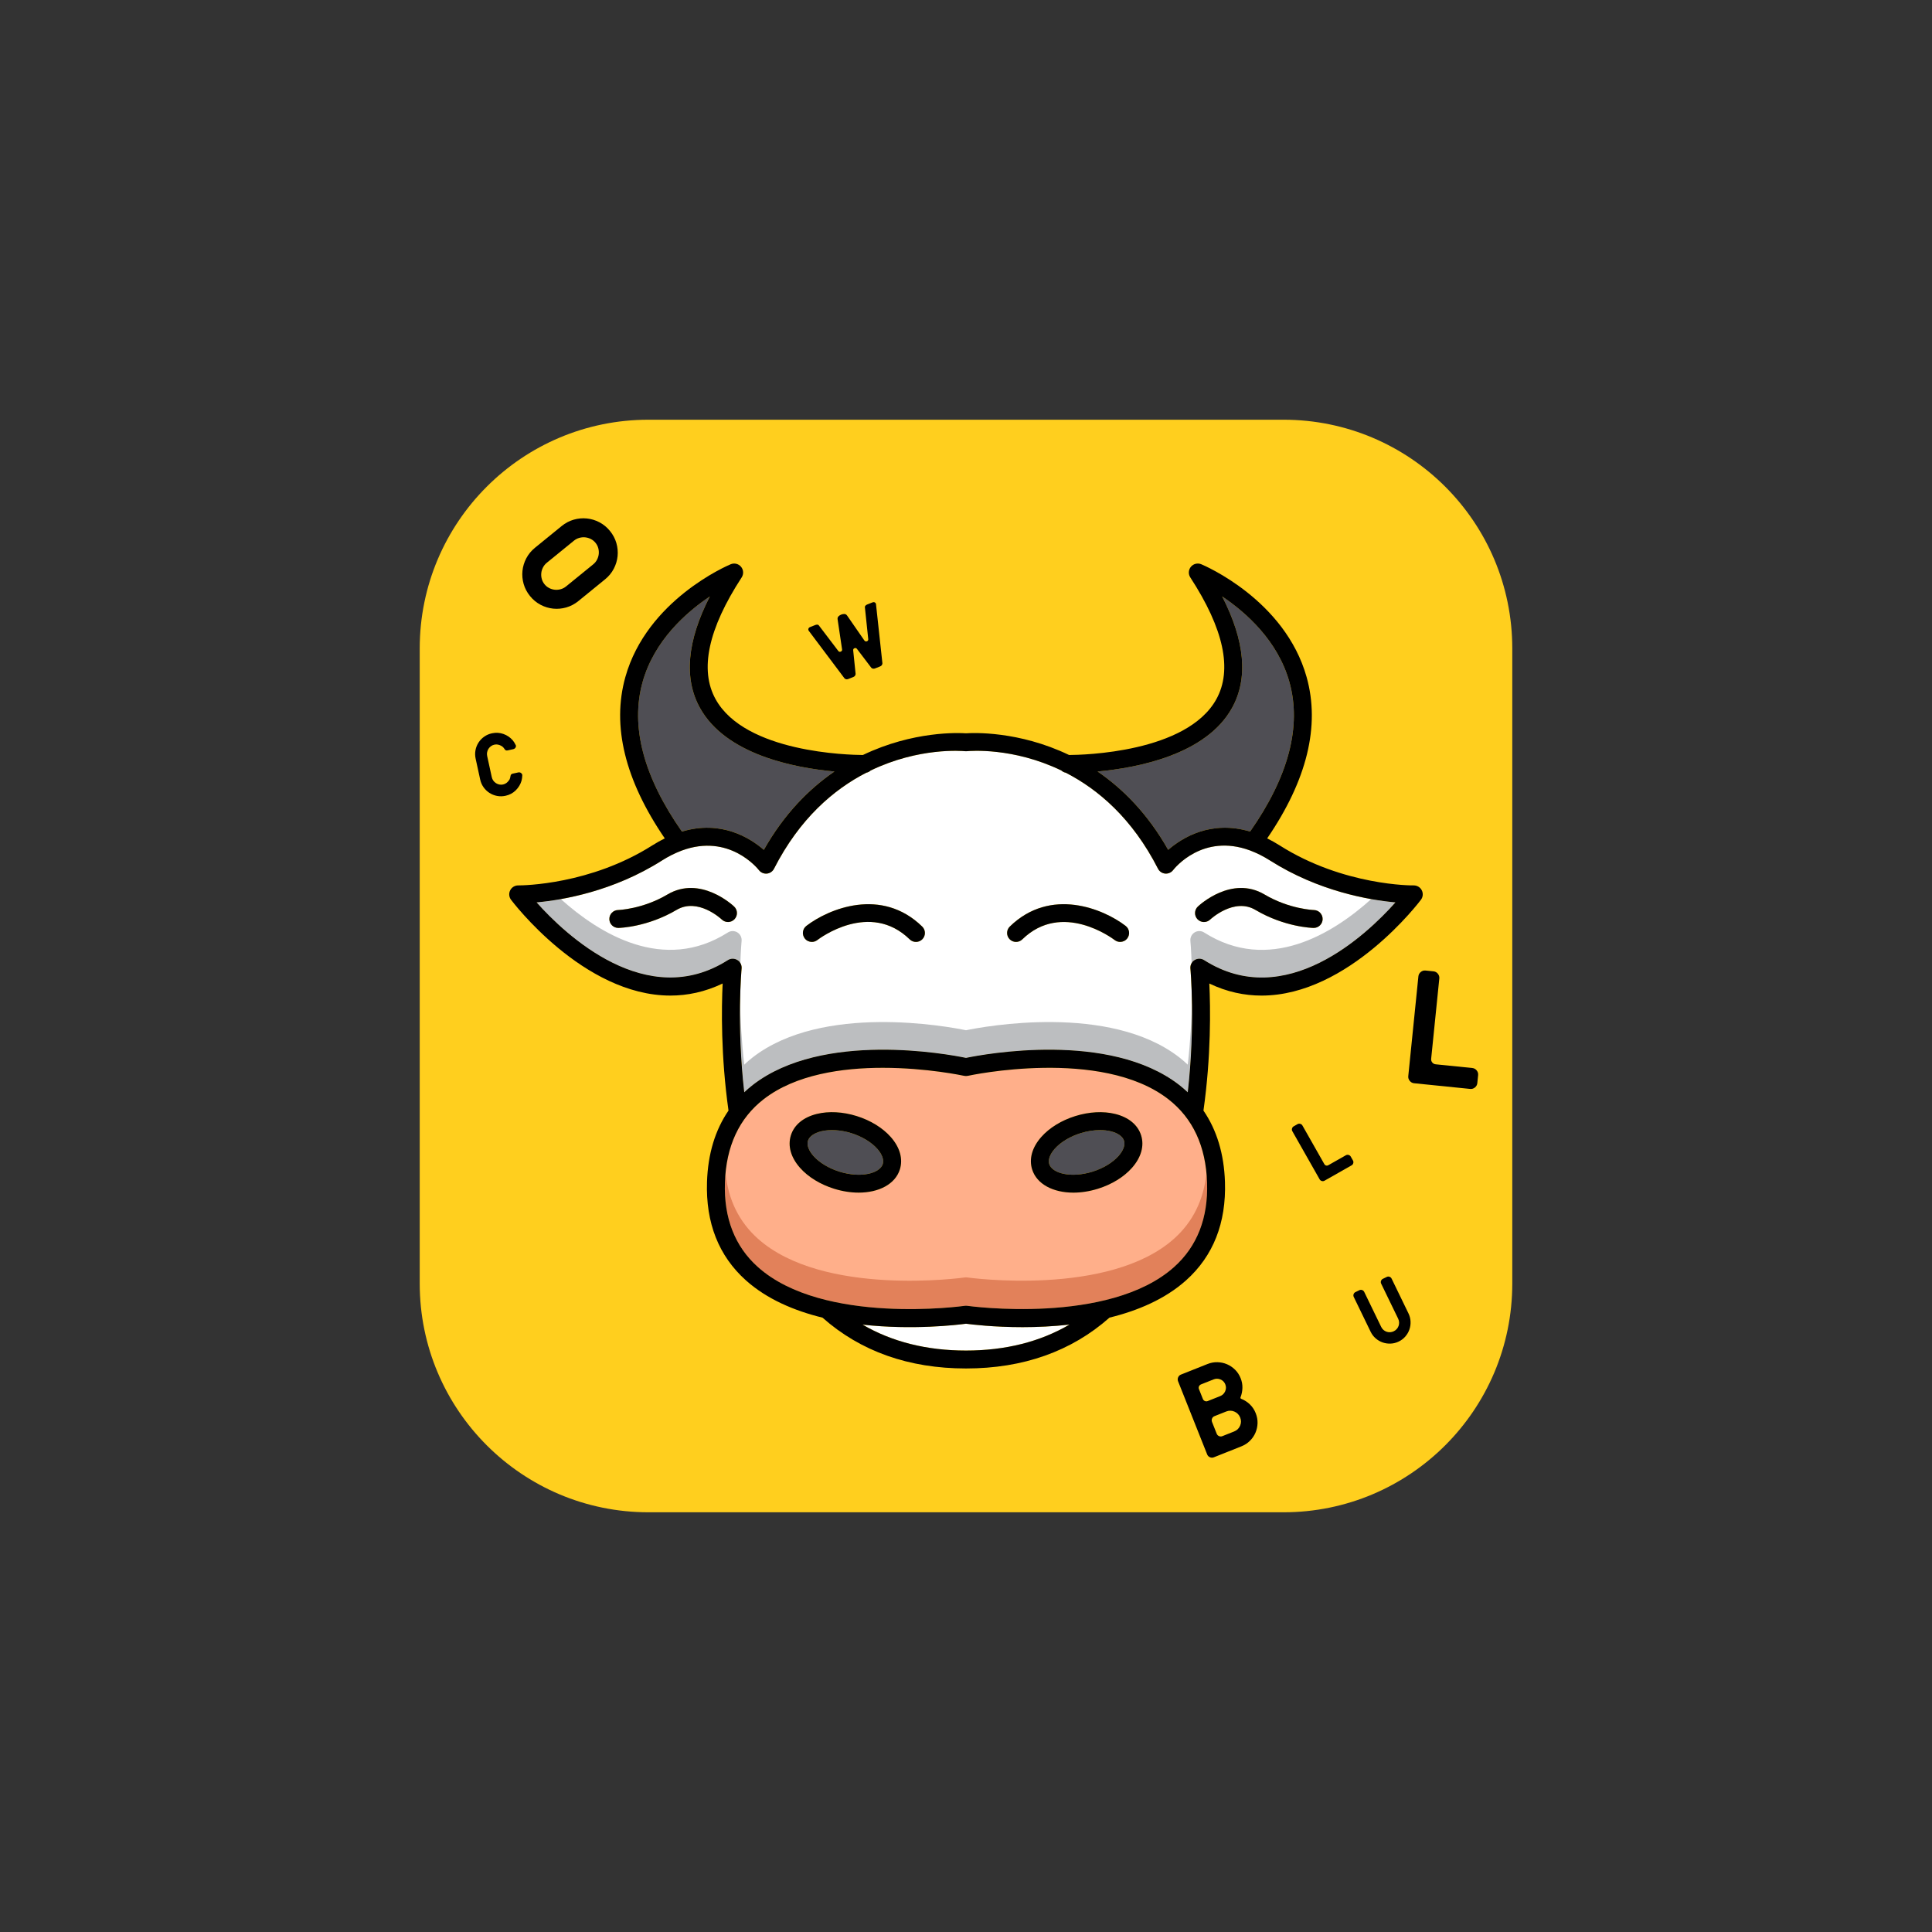 <?xml version="1.0" encoding="utf-8"?>
<!-- Generator: Adobe Illustrator 24.0.0, SVG Export Plug-In . SVG Version: 6.00 Build 0)  -->
<svg version="1.1" id="Layer_1" xmlns="http://www.w3.org/2000/svg" xmlns:xlink="http://www.w3.org/1999/xlink" x="0px" y="0px"
	 viewBox="0 0 2000 2000" style="enable-background:new 0 0 2000 2000;" xml:space="preserve">
<rect x="0" y="0" width="2000" height="2000" fill="#333333" stroke="none"/>
<style type="text/css">
	.st0{fill:#FFCF1E;}
	.st1{fill:#FFFFFF;}
	.st2{fill:#4F4E54;}
	.st3{fill:#FFAF8A;}
	.st4{fill:#E2815A;}
	.st5{fill:#BCBEC0;}
</style>
<g>
	<g>
		<path class="st0" d="M1328.69,434.49H671.31c-130.79,0-236.82,106.03-236.82,236.82v657.38c0,130.79,106.03,236.82,236.82,236.82
			h657.38c130.79,0,236.82-106.03,236.82-236.82V671.31C1565.51,540.52,1459.48,434.49,1328.69,434.49z"/>
		<path d="M539.43,800.27c0.88,0.74,1.29,1.51,1.23,2.31c-0.05,2-0.3,3.86-0.77,5.59c-1.1,3.8-3.1,7.12-6,9.98
			c-2.9,2.86-6.42,4.74-10.56,5.64c-2.99,0.65-5.92,0.7-8.78,0.15c-2.86-0.55-5.48-1.59-7.86-3.12c-2.38-1.53-4.42-3.48-6.11-5.85
			c-1.69-2.37-2.86-5.05-3.51-8.04l-4.7-21.56c-0.65-2.99-0.7-5.91-0.15-8.78s1.59-5.48,3.12-7.86c1.53-2.38,3.48-4.42,5.85-6.11
			c2.37-1.69,5.05-2.86,8.04-3.51c4.14-0.9,8.12-0.67,11.94,0.7c3.82,1.37,7.02,3.54,9.6,6.54c1.14,1.38,2.16,2.99,3.04,4.85
			c0.46,0.74,0.43,1.61-0.11,2.6c-0.54,0.99-1.47,1.6-2.81,1.83l-5.35,1.17c-1.38,0.3-2.4-0.07-3.05-1.12
			c-0.44-0.62-0.8-1.12-1.1-1.51c-0.29-0.38-0.65-0.75-1.06-1.11c-0.41-0.36-0.82-0.64-1.22-0.85c-1.11-0.65-2.28-1.11-3.51-1.38
			c-1.23-0.27-2.51-0.26-3.83,0.03c-1.32,0.29-2.5,0.82-3.54,1.58c-1.04,0.77-1.89,1.68-2.57,2.72c-0.67,1.05-1.14,2.22-1.4,3.51
			c-0.26,1.29-0.25,2.59,0.04,3.91l4.78,21.95c0.29,1.32,0.82,2.51,1.59,3.58c0.77,1.06,1.69,1.93,2.74,2.6
			c1.05,0.67,2.21,1.14,3.47,1.41c1.26,0.27,2.55,0.26,3.88-0.03c1.32-0.29,2.49-0.81,3.5-1.58c1.01-0.76,1.88-1.67,2.61-2.74
			c0.3-0.3,0.55-0.72,0.77-1.25c0.22-0.53,0.38-1.03,0.49-1.51c0.11-0.48,0.23-1.09,0.37-1.84c0.15-1.24,0.92-2.01,2.3-2.31
			l5.35-1.17C537.45,799.34,538.55,799.53,539.43,800.27z"/>
		<path d="M631.47,549.69c3.11,3.83,5.32,8,6.61,12.51c1.29,4.52,1.7,9.04,1.24,13.58c-0.47,4.54-1.79,8.89-3.97,13.05
			c-2.18,4.16-5.18,7.8-9.01,10.91l-27.59,22.46c-3.83,3.12-8,5.32-12.51,6.61c-4.52,1.29-9.05,1.7-13.58,1.24
			c-4.54-0.46-8.89-1.79-13.05-3.97c-4.16-2.18-7.8-5.18-10.91-9.01c-3.11-3.83-5.32-8-6.61-12.51c-1.29-4.52-1.7-9.04-1.24-13.58
			c0.46-4.54,1.79-8.89,3.97-13.05c2.18-4.16,5.18-7.8,9.01-10.91l27.59-22.46c3.82-3.11,8-5.31,12.51-6.61s9.04-1.7,13.58-1.24
			c4.54,0.46,8.89,1.79,13.05,3.97C624.72,542.86,628.36,545.86,631.47,549.69z M614.1,584.2c1.69-1.37,3.01-3,3.98-4.89
			c0.96-1.89,1.55-3.83,1.75-5.83c0.2-2,0.04-4.01-0.5-6.02c-0.54-2.01-1.5-3.86-2.87-5.55c-1.38-1.69-3-3.01-4.85-3.94
			c-1.86-0.93-3.79-1.5-5.79-1.71c-2-0.21-4.02-0.03-6.07,0.53c-2.05,0.56-3.91,1.53-5.6,2.91l-28.09,22.86
			c-1.69,1.38-3.02,3.01-3.98,4.89s-1.55,3.83-1.75,5.83c-0.2,2-0.04,4,0.5,6.01c0.54,2.01,1.49,3.86,2.87,5.55
			c1.38,1.69,2.99,3,4.85,3.94c1.86,0.93,3.79,1.51,5.79,1.71c2,0.21,4.02,0.03,6.07-0.53c2.04-0.56,3.91-1.53,5.6-2.91L614.1,584.2
			z"/>
		<path d="M868,638.04c0.79-0.79,1.74-1.4,2.83-1.83c1.09-0.43,2.2-0.63,3.32-0.6c1.12,0.03,2.04,0.57,2.77,1.61l17.91,25.86
			c0.28,0.4,0.66,0.67,1.13,0.83c0.48,0.16,0.96,0.14,1.45-0.05c1.04-0.41,1.5-1.16,1.39-2.26l-3.48-33.08
			c-0.05-0.61,0.19-1.17,0.72-1.66c0.53-0.5,1.1-0.86,1.7-1.1l5.67-2.24c0.66-0.26,1.3-0.26,1.94-0.01s1.09,0.71,1.35,1.37
			c0.11,0.27,0.15,0.48,0.14,0.61l6.64,61.26c-0.16,1.52-0.95,2.56-2.37,3.12l-5.25,2.08c-1.48,0.58-2.77,0.37-3.87-0.66
			l-14.82-19.49c-0.69-0.93-1.55-1.19-2.59-0.78c-1.04,0.41-1.49,1.19-1.35,2.34l2.5,24.36c-0.16,1.52-0.95,2.56-2.37,3.12
			l-5.25,2.08c-1.48,0.58-2.77,0.37-3.87-0.66L837.23,653c-0.1-0.09-0.2-0.27-0.31-0.54c-0.26-0.66-0.24-1.3,0.05-1.92
			c0.29-0.62,0.77-1.06,1.42-1.32l5.67-2.24c0.6-0.24,1.27-0.36,1.99-0.36c0.73,0,1.25,0.25,1.58,0.75l20.15,26.49
			c0.66,0.88,1.51,1.11,2.55,0.7c1.04-0.41,1.5-1.16,1.39-2.26l-4.64-31.2C866.9,639.85,867.21,638.83,868,638.04z"/>
		<path d="M1284.95,1448.07c3.31,1.3,6.27,3.21,8.9,5.73c2.62,2.52,4.65,5.57,6.07,9.15c1.36,3.43,1.99,6.88,1.89,10.34
			c-0.11,3.47-0.83,6.75-2.16,9.85c-1.33,3.1-3.24,5.89-5.72,8.36c-2.48,2.48-5.43,4.39-8.85,5.75l-28.56,11.36
			c-1.32,0.53-2.66,0.5-4.02-0.09c-1.36-0.59-2.3-1.54-2.83-2.87l-30.11-75.69c-0.56-1.4-0.55-2.78,0.04-4.14
			c0.58-1.36,1.54-2.3,2.86-2.83l27.63-10.99c3.34-1.33,6.76-1.95,10.27-1.85c3.5,0.1,6.8,0.81,9.9,2.15
			c3.1,1.34,5.87,3.23,8.34,5.68c2.46,2.45,4.35,5.35,5.69,8.7c1.33,3.35,1.95,6.71,1.85,10.09c-0.1,3.38-0.75,6.61-1.95,9.7
			c-0.14,0.33-0.15,0.65-0.03,0.96C1284.25,1447.67,1284.52,1447.88,1284.95,1448.07z M1245.22,1448.21
			c0.4,1.01,1.09,1.72,2.07,2.13c0.98,0.42,1.97,0.42,2.98,0.02l12.85-5.11c2.41-0.96,4.14-2.63,5.18-5.01
			c1.03-2.38,1.08-4.77,0.12-7.17c-0.95-2.4-2.62-4.08-4.99-5.07c-2.38-0.98-4.77-0.99-7.18-0.03l-12.85,5.11
			c-1.01,0.4-1.74,1.07-2.18,2.01c-0.44,0.94-0.46,1.91-0.06,2.91L1245.22,1448.21z M1277.59,1481.84c2.87-1.14,4.91-3.1,6.14-5.89
			c1.22-2.79,1.27-5.62,0.12-8.5c-1.15-2.88-3.13-4.93-5.95-6.16c-2.82-1.22-5.67-1.26-8.53-0.12l-12.21,4.86
			c-1.16,0.46-1.98,1.29-2.46,2.46c-0.47,1.18-0.48,2.35-0.01,3.52l4.83,12.15c0.46,1.17,1.27,2,2.41,2.49
			c1.14,0.49,2.29,0.51,3.45,0.05L1277.59,1481.84z"/>
		<path d="M1412.25,1337.42l17.57,36.22c0.59,1.22,1.37,2.25,2.33,3.09c0.97,0.84,2.04,1.46,3.22,1.87c1.18,0.41,2.42,0.58,3.7,0.51
			c1.28-0.07,2.54-0.4,3.76-0.99c1.22-0.59,2.26-1.37,3.1-2.34c0.84-0.96,1.47-2.04,1.89-3.22c0.41-1.18,0.59-2.41,0.53-3.69
			c-0.06-1.28-0.39-2.53-0.98-3.75l-17.57-36.22c-0.46-0.95-0.53-1.92-0.19-2.9c0.33-0.98,0.98-1.7,1.92-2.16l4.1-1.99
			c0.89-0.43,1.83-0.48,2.81-0.14s1.7,0.99,2.16,1.94l17.45,35.98c1.31,2.7,2.03,5.49,2.15,8.38c0.13,2.88-0.27,5.64-1.18,8.27
			c-0.91,2.63-2.3,5.04-4.18,7.23c-1.88,2.19-4.16,3.93-6.86,5.24c-2.7,1.31-5.48,2.02-8.36,2.14c-2.88,0.12-5.63-0.28-8.27-1.19
			c-2.63-0.91-5.04-2.31-7.23-4.2c-2.19-1.88-3.93-4.18-5.24-6.88l-17.45-35.98c-0.46-0.95-0.53-1.92-0.19-2.9
			c0.34-0.98,0.98-1.7,1.92-2.16l4.1-1.99c0.89-0.43,1.83-0.48,2.81-0.14C1411.06,1335.82,1411.79,1336.47,1412.25,1337.42z"/>
		<path d="M1396.06,1195.59c1,0.28,1.75,0.85,2.24,1.72l2.27,3.99c0.49,0.87,0.6,1.81,0.33,2.81c-0.28,1-0.85,1.75-1.72,2.24
			l-28.03,15.9c-0.87,0.49-1.81,0.6-2.81,0.33c-1-0.28-1.75-0.85-2.24-1.72l-28.27-49.83c-0.49-0.87-0.6-1.81-0.33-2.81
			c0.28-1,0.85-1.75,1.72-2.24l3.99-2.27c0.87-0.49,1.81-0.6,2.81-0.33c1,0.28,1.75,0.85,2.24,1.72l22.74,40.08
			c0.41,0.72,0.99,1.18,1.75,1.39c0.76,0.21,1.5,0.11,2.22-0.29l18.28-10.37C1394.12,1195.42,1395.06,1195.31,1396.06,1195.59z"/>
		<path d="M1528.64,1108.08c1.19,1.46,1.7,3.1,1.51,4.9l-0.84,8.28c-0.18,1.8-1,3.3-2.47,4.49c-1.46,1.19-3.09,1.7-4.9,1.51
			l-58.1-5.9c-1.81-0.18-3.3-1-4.49-2.47c-1.19-1.46-1.7-3.09-1.51-4.9l10.48-103.31c0.18-1.8,1-3.3,2.47-4.49
			c1.46-1.19,3.09-1.7,4.9-1.51l8.28,0.84c1.8,0.18,3.3,1,4.49,2.47c1.19,1.46,1.7,3.09,1.51,4.9l-8.43,83.09
			c-0.15,1.49,0.22,2.78,1.13,3.89c0.9,1.11,2.1,1.74,3.59,1.89l37.89,3.84C1525.95,1105.8,1527.44,1106.62,1528.64,1108.08z"/>
		<g>
			<g>
				<path class="st1" d="M1000,1370.31c-8.89,1.2-55.28,6.74-107.09,0.94c30.52,17.8,66.38,26.83,107.09,26.83
					c40.74,0,76.6-9.04,107.14-26.86c-17.16,1.92-33.75,2.64-48.55,2.64C1028.67,1373.86,1005.95,1371.11,1000,1370.31z"/>
				<path class="st2" d="M881.33,1173.04c-10.96-3.42-22.36-4.12-31.29-1.91c-7.3,1.8-12.27,5.35-13.64,9.75v0
					c-1.37,4.4,0.7,10.15,5.68,15.78c6.1,6.89,15.88,12.79,26.83,16.21c22.82,7.11,41.99,1.58,44.93-7.84
					c1.37-4.4-0.7-10.15-5.68-15.78C902.06,1182.37,892.28,1176.46,881.33,1173.04z"/>
				<path class="st2" d="M1149.96,1171.13c-3.43-0.85-7.22-1.26-11.22-1.26c-6.41,0-13.32,1.07-20.07,3.18
					c-10.96,3.42-20.74,9.33-26.83,16.21c-4.98,5.63-7.05,11.38-5.68,15.78c2.94,9.41,22.1,14.94,44.93,7.83
					c10.96-3.42,20.74-9.33,26.83-16.21c4.98-5.63,7.05-11.38,5.68-15.78C1162.23,1176.48,1157.26,1172.92,1149.96,1171.13z"/>
				<path class="st3" d="M1209.42,1137.85c-69.5-53.93-206.05-24.49-207.42-24.19c-1.32,0.29-2.69,0.29-4.02,0
					c-0.72-0.16-38.43-8.29-84.17-8.29c-41.71,0-90.1,6.76-123.25,32.48c-25.39,19.7-38.89,48.72-40.13,86.24
					c-1.21,36.71,10.25,66.14,34.08,87.46c67.65,60.57,212.7,40.43,214.15,40.21c0.88-0.12,1.77-0.13,2.65,0
					c1.46,0.22,146.63,20.28,214.18-40.24c23.81-21.33,35.27-50.75,34.05-87.44C1248.31,1186.57,1234.81,1157.55,1209.42,1137.85z
					 M931.54,1210.56c-4.75,15.24-21.7,24.06-42.67,24.06c-8.06,0-16.7-1.3-25.49-4.04c-14.3-4.46-26.8-12.14-35.19-21.62
					c-9.52-10.76-12.9-22.69-9.5-33.59c0,0,0,0,0,0c3.4-10.9,12.96-18.8,26.91-22.23c12.3-3.03,26.94-2.24,41.24,2.22
					c14.3,4.46,26.79,12.14,35.19,21.62C931.56,1187.72,934.94,1199.65,931.54,1210.56z M1171.81,1208.95
					c-8.4,9.48-20.89,17.16-35.19,21.62c-8.78,2.74-17.43,4.04-25.49,4.04c-20.97,0-37.91-8.82-42.67-24.06
					c-3.4-10.9-0.03-22.83,9.5-33.59c8.4-9.48,20.89-17.16,35.19-21.62c14.3-4.46,28.95-5.25,41.24-2.22
					c13.95,3.44,23.51,11.33,26.91,22.23c0,0,0,0,0,0C1184.7,1186.26,1181.33,1198.19,1171.81,1208.95z"/>
				<g>
					<path class="st4" d="M1249.55,1224.1c-0.11-3.28-0.34-6.48-0.64-9.63c-2.84,27.64-14.04,50.36-33.41,67.72
						c-67.55,60.51-212.71,40.45-214.18,40.24c-0.88-0.13-1.77-0.12-2.65,0c-1.45,0.22-146.5,20.35-214.15-40.21
						c-19.39-17.36-30.59-40.09-33.44-67.74c-0.3,3.15-0.53,6.35-0.64,9.63c-1.21,36.71,10.25,66.14,34.08,87.46
						c67.65,60.57,212.7,40.43,214.15,40.21c0.88-0.12,1.77-0.13,2.65,0c1.46,0.22,146.63,20.28,214.18-40.24
						C1239.31,1290.21,1250.77,1260.79,1249.55,1224.1z"/>
				</g>
				<path class="st2" d="M790.71,879.76c21.15-37.36,46.93-63.18,73.08-81.1c-41.54-3.81-112.42-17.45-139.23-65.9
					c-16.86-30.48-13.4-69.17,10.24-115.31c-24.52,16.46-57.62,45.63-69.61,88.55c-12.83,45.93,0.91,98,40.68,154.82
					C746.49,848.64,776.33,867.29,790.71,879.76z"/>
				<path class="st2" d="M1209.29,879.76c14.38-12.47,44.22-31.12,84.82-18.93c39.77-56.83,53.51-108.9,40.68-154.83
					c-11.99-42.91-45.08-72.09-69.6-88.55c23.64,46.14,27.1,84.83,10.24,115.31c-26.8,48.44-97.67,62.09-139.22,65.9
					C1162.36,816.58,1188.14,842.4,1209.29,879.76z"/>
				<path class="st1" d="M1295.26,880.87c-0.47-0.12-0.9-0.33-1.35-0.53c-49.02-18.07-78.17,18.65-79.54,20.43
					c-1.94,2.52-5.03,3.84-8.2,3.57c-3.17-0.29-5.96-2.19-7.4-5.02c-26.65-52.2-62.03-82.2-95.51-99.41
					c-1.76-0.33-3.32-1.15-4.58-2.31c-50.01-24.14-94.63-20.29-97.74-19.97c-0.62,0.06-1.26,0.06-1.88,0
					c-3.1-0.3-47.73-4.15-97.76,20c-1.24,1.14-2.79,1.96-4.52,2.28c-33.49,17.21-68.89,47.2-95.54,99.42
					c-1.44,2.83-4.24,4.72-7.4,5.02c-3.16,0.28-6.26-1.06-8.2-3.57c-1.37-1.75-30.87-38.35-79.74-20.33
					c-0.35,0.15-0.69,0.31-1.05,0.41c-6.22,2.38-12.73,5.59-19.55,9.92c-50.24,31.9-102.54,40.87-129.85,43.37
					c30.04,33.66,114.11,113.22,198.05,59.77c2.99-1.91,6.8-1.93,9.82-0.09c3.02,1.85,4.72,5.26,4.39,8.78
					c-0.06,0.62-5.3,57.89,2.73,128.13c2.8-2.62,5.71-5.17,8.8-7.57c72.41-56.14,202.3-31.86,220.76-28.04
					c18.46-3.82,148.35-28.11,220.76,28.04c3.1,2.4,6.01,4.94,8.8,7.57c8.03-70.24,2.79-127.51,2.73-128.13
					c-0.33-3.53,1.37-6.94,4.39-8.78s6.83-1.82,9.82,0.09c84.08,53.54,168.08-26.09,198.08-59.76
					c-27.31-2.5-79.62-11.46-129.88-43.37C1307.92,886.47,1301.44,883.26,1295.26,880.87z M760.35,951.59
					c-3.52,3.71-9.38,3.87-13.09,0.35c-1.1-1.03-24.96-22.98-46.85-10.02c-30.14,17.84-58.94,18.65-60.15,18.67
					c-0.07,0-0.13,0-0.2,0c-5.03,0-9.16-4.02-9.26-9.07c-0.11-5.12,3.95-9.36,9.07-9.47c0.23-0.01,25.33-0.84,51.1-16.09
					c34.03-20.14,67.64,11.18,69.05,12.52C763.73,942.01,763.88,947.88,760.35,951.59z M954.83,972.29
					c-3.58,3.67-9.45,3.74-13.11,0.16c-41.29-40.28-93.45-0.98-95.65,0.71c-1.68,1.29-3.67,1.92-5.65,1.92
					c-2.78,0-5.53-1.24-7.36-3.62c-3.12-4.06-2.36-9.88,1.7-13c23.05-17.73,77.77-40.4,119.9,0.71
					C958.34,962.75,958.41,968.62,954.83,972.29z M1166.93,971.47c-1.83,2.37-4.58,3.62-7.36,3.62c-1.97,0-3.95-0.62-5.64-1.91
					c-2.28-1.74-54.59-40.78-95.66-0.72c-3.66,3.58-9.53,3.51-13.11-0.16c-3.58-3.66-3.5-9.53,0.16-13.11
					c42.13-41.11,96.85-18.44,119.9-0.71C1169.29,961.59,1170.05,967.41,1166.93,971.47z M1369.19,951.55
					c-0.12,5.04-4.23,9.05-9.25,9.05c-0.07,0-0.13,0-0.2,0c-1.21-0.02-30.01-0.84-60.15-18.67c-22.12-13.09-46.59,9.77-46.84,10.01
					c-3.72,3.52-9.58,3.38-13.11-0.34c-3.53-3.71-3.37-9.58,0.34-13.11c1.41-1.35,35.02-32.67,69.05-12.52
					c25.77,15.25,50.88,16.09,51.13,16.09C1365.27,942.19,1369.31,946.44,1369.19,951.55z"/>
				<g>
					<path class="st5" d="M1246.5,965.29c-2.99-1.91-6.8-1.93-9.82-0.09c-3.02,1.85-4.72,5.26-4.39,8.78
						c0.02,0.24,0.8,8.75,1.3,23.07c0.76-1.28,1.77-2.42,3.09-3.23c3.02-1.85,6.83-1.82,9.82,0.09
						c84.08,53.54,168.08-26.09,198.08-59.76c-6.91-0.63-15.43-1.68-25.1-3.41C1379.8,966.46,1313.19,1007.76,1246.5,965.29z"/>
					<path class="st5" d="M767.7,973.99c0.33-3.53-1.37-6.94-4.39-8.78c-3.02-1.85-6.83-1.82-9.82,0.09
						c-66.58,42.39-133.2,1.12-172.92-34.56c-9.68,1.73-18.21,2.79-25.13,3.42c30.04,33.66,114.11,113.22,198.05,59.77
						c2.99-1.91,6.8-1.93,9.82-0.09c1.32,0.81,2.33,1.95,3.09,3.23C766.9,982.74,767.68,974.23,767.7,973.99z"/>
					<path class="st5" d="M1229.56,1102.12c-2.8-2.62-5.71-5.17-8.8-7.57c-72.41-56.15-202.3-31.86-220.76-28.04
						c-18.46-3.82-148.35-28.1-220.76,28.04c-3.1,2.4-6.01,4.94-8.8,7.57c-2.76-24.12-3.95-46.71-4.33-66
						c-0.46,23.45,0.05,57.19,4.33,94.63c2.8-2.62,5.71-5.17,8.8-7.57c72.41-56.14,202.3-31.86,220.76-28.04
						c18.46-3.82,148.35-28.11,220.76,28.04c3.1,2.4,6.01,4.94,8.8,7.57c4.28-37.43,4.79-71.17,4.33-94.63
						C1233.51,1055.41,1232.32,1078,1229.56,1102.12z"/>
				</g>
			</g>
			<g>
				<path d="M1471.8,921.59c-1.61-3.13-4.8-5.05-8.39-5.03c-0.68,0.1-72.53,0.62-138.77-41.43c-4.38-2.78-8.66-5.15-12.86-7.23
					c41.23-60.3,55-116.45,40.81-167.03c-22.37-79.76-105.53-115.3-109.06-116.77c-3.76-1.57-8.09-0.51-10.7,2.62
					c-2.61,3.13-2.87,7.59-0.65,11c34.71,53.28,43.8,95.69,27.01,126.05c-30.65,55.45-138.24,57.75-152.48,57.81
					c-52.22-25.08-99.48-22.97-106.73-22.45c-7.25-0.51-54.5-2.62-106.71,22.45c-14.44-0.09-121.88-2.41-152.5-57.8
					c-16.78-30.36-7.69-72.77,27.01-126.05c2.22-3.41,1.96-7.87-0.65-11c-2.6-3.12-6.94-4.19-10.7-2.62
					c-3.53,1.48-86.69,37.01-109.06,116.77c-14.18,50.57-0.42,106.72,40.81,167.02c-4.2,2.08-8.48,4.45-12.86,7.23
					c-64.06,40.68-133.76,41.44-138.52,41.44c-0.46,0-0.32,0-0.38,0c-3.47,0-6.67,1.94-8.25,5.04c-1.61,3.13-1.31,6.91,0.79,9.74
					c0.92,1.24,74.66,99.28,165.03,99.27c17.54,0,35.71-3.69,54.09-12.5c-1.2,25.15-1.93,74.97,6.07,131.55
					c-13.82,20.14-21.3,44.83-22.26,73.82c-1.4,42.45,12.14,76.74,40.24,101.9c21.8,19.52,50.1,31.48,79.33,38.65
					c39.41,34.88,89.34,52.6,148.52,52.6c59.2,0,109.14-17.73,148.56-52.63c29.21-7.17,57.5-19.1,79.29-38.61
					c28.11-25.16,41.65-59.44,40.24-101.9c-0.96-29-8.45-53.68-22.26-73.82c8-56.58,7.27-106.4,6.07-131.55
					c18.39,8.81,36.54,12.5,54.09,12.5c90.36-0.01,164.12-98.03,165.03-99.27C1473.11,928.51,1473.42,924.73,1471.8,921.59z
					 M1275.43,732.76c16.86-30.48,13.4-69.17-10.24-115.31c24.52,16.46,57.61,45.64,69.6,88.55c12.83,45.93-0.91,98-40.68,154.83
					c-40.6-12.19-70.44,6.46-84.82,18.93c-21.15-37.36-46.92-63.18-73.08-81.1C1177.75,794.85,1248.63,781.2,1275.43,732.76z
					 M665.21,706.01c11.99-42.92,45.09-72.1,69.61-88.55c-23.64,46.14-27.11,84.83-10.24,115.31c26.8,48.45,97.68,62.09,139.23,65.9
					c-26.16,17.92-51.94,43.74-73.08,81.1c-14.39-12.47-44.23-31.12-84.83-18.93C666.12,804,652.38,751.93,665.21,706.01z
					 M1000,1398.08c-40.72,0-76.57-9.03-107.09-26.83c51.81,5.8,98.21,0.26,107.09-0.94c5.95,0.8,28.68,3.55,58.58,3.55
					c14.81,0,31.39-0.72,48.55-2.64C1076.6,1389.04,1040.73,1398.08,1000,1398.08z M1215.5,1311.54
					c-67.55,60.51-212.71,40.45-214.18,40.24c-0.88-0.13-1.77-0.12-2.65,0c-1.45,0.22-146.5,20.35-214.15-40.21
					c-23.83-21.33-35.29-50.76-34.08-87.46c1.24-37.53,14.74-66.54,40.13-86.24c33.15-25.72,81.54-32.48,123.25-32.48
					c45.74,0,83.45,8.13,84.17,8.29c1.32,0.29,2.69,0.29,4.02,0c1.37-0.31,137.92-29.75,207.42,24.19
					c25.39,19.7,38.89,48.72,40.13,86.24C1250.77,1260.79,1239.31,1290.21,1215.5,1311.54z M1246.5,993.92
					c-2.99-1.91-6.8-1.93-9.82-0.09s-4.72,5.26-4.39,8.78c0.06,0.62,5.3,57.89-2.73,128.13c-2.8-2.62-5.71-5.17-8.8-7.57
					c-72.41-56.15-202.3-31.86-220.76-28.04c-18.46-3.82-148.35-28.1-220.76,28.04c-3.1,2.4-6.01,4.94-8.8,7.57
					c-8.03-70.24-2.79-127.51-2.73-128.13c0.33-3.53-1.37-6.94-4.39-8.78c-3.02-1.85-6.83-1.82-9.82,0.09
					c-83.94,53.45-168.01-26.1-198.05-59.77c27.31-2.5,79.6-11.47,129.85-43.37c6.82-4.33,13.33-7.54,19.55-9.92
					c0.36-0.1,0.7-0.26,1.05-0.41c48.87-18.02,78.38,18.58,79.74,20.33c1.94,2.52,5.04,3.85,8.2,3.57c3.17-0.29,5.96-2.19,7.4-5.02
					c26.65-52.21,62.05-82.21,95.54-99.42c1.73-0.33,3.28-1.14,4.52-2.28c50.02-24.15,94.66-20.29,97.76-20
					c0.62,0.07,1.26,0.06,1.88,0c3.11-0.31,47.73-4.16,97.74,19.97c1.26,1.16,2.82,1.98,4.58,2.31
					c33.49,17.22,68.87,47.21,95.51,99.41c1.44,2.83,4.24,4.72,7.4,5.02c3.17,0.27,6.26-1.06,8.2-3.57
					c1.37-1.78,30.52-38.5,79.54-20.43c0.45,0.2,0.88,0.4,1.35,0.53c6.18,2.39,12.66,5.6,19.44,9.91
					c50.26,31.91,102.56,40.88,129.88,43.37C1414.58,967.83,1330.58,1047.46,1246.5,993.92z"/>
				<g>
					<path d="M1181.3,1175.36c-3.4-10.9-12.96-18.8-26.91-22.23c-12.3-3.03-26.94-2.24-41.24,2.22
						c-14.3,4.46-26.8,12.14-35.19,21.62c-9.52,10.76-12.9,22.69-9.5,33.59c4.75,15.24,21.7,24.06,42.67,24.06
						c8.06,0,16.71-1.3,25.49-4.04c14.3-4.46,26.8-12.14,35.19-21.62C1181.33,1198.19,1184.7,1186.26,1181.3,1175.36
						C1181.3,1175.36,1181.3,1175.36,1181.3,1175.36z M1157.92,1196.66c-6.1,6.89-15.88,12.79-26.83,16.21
						c-22.83,7.11-42,1.58-44.93-7.83c-1.37-4.4,0.7-10.15,5.68-15.78c6.1-6.89,15.88-12.79,26.83-16.21
						c6.75-2.1,13.66-3.18,20.07-3.18c3.99,0,7.79,0.42,11.22,1.26c7.3,1.8,12.27,5.35,13.64,9.75
						C1164.98,1185.28,1162.9,1191.03,1157.92,1196.66z"/>
					<path d="M886.85,1155.34c-14.3-4.46-28.95-5.25-41.24-2.22c-13.95,3.44-23.51,11.33-26.91,22.23c0,0,0,0,0,0
						c-3.4,10.9-0.03,22.83,9.5,33.59c8.4,9.48,20.89,17.16,35.19,21.62c8.78,2.74,17.43,4.04,25.49,4.04
						c20.97,0,37.92-8.82,42.67-24.06c3.4-10.9,0.03-22.83-9.5-33.59C913.64,1167.48,901.15,1159.8,886.85,1155.34z M913.84,1205.03
						c-2.94,9.42-22.11,14.95-44.93,7.84c-10.95-3.42-20.73-9.33-26.83-16.21c-4.98-5.63-7.05-11.38-5.68-15.78v0
						c1.37-4.4,6.35-7.95,13.64-9.75c8.93-2.21,20.33-1.5,31.29,1.91c10.95,3.42,20.73,9.33,26.83,16.21
						C913.14,1194.88,915.21,1200.63,913.84,1205.03z"/>
				</g>
				<g>
					<path d="M834.77,958.46c-4.06,3.12-4.82,8.94-1.7,13c1.83,2.37,4.58,3.62,7.36,3.62c1.97,0,3.96-0.63,5.65-1.92
						c2.2-1.7,54.36-40.99,95.65-0.71c3.66,3.57,9.53,3.51,13.11-0.16c3.58-3.66,3.5-9.53-0.16-13.11
						C912.54,918.07,857.82,940.74,834.77,958.46z"/>
					<path d="M1165.23,958.46c-23.05-17.73-77.77-40.39-119.9,0.71c-3.67,3.58-3.74,9.45-0.16,13.11c3.58,3.67,9.45,3.74,13.11,0.16
						c41.07-40.06,93.38-1.02,95.66,0.72c1.68,1.29,3.67,1.91,5.64,1.91c2.78,0,5.53-1.24,7.36-3.62
						C1170.05,967.41,1169.29,961.59,1165.23,958.46z"/>
				</g>
				<g>
					<path d="M690.96,925.96c-25.77,15.25-50.88,16.09-51.1,16.09c-5.12,0.11-9.18,4.35-9.07,9.47c0.11,5.05,4.23,9.07,9.26,9.07
						c0.07,0,0.14,0,0.2,0c1.21-0.02,30.01-0.84,60.15-18.67c21.89-12.95,45.76,8.99,46.85,10.02c3.72,3.52,9.58,3.36,13.09-0.35
						c3.53-3.71,3.37-9.58-0.34-13.11C758.6,937.14,725,905.83,690.96,925.96z"/>
					<path d="M1239.98,938.49c-3.71,3.53-3.86,9.4-0.34,13.11c3.52,3.71,9.39,3.86,13.11,0.34c0.24-0.24,24.72-23.1,46.84-10.01
						c30.14,17.84,58.94,18.65,60.15,18.67c0.07,0,0.13,0,0.2,0c5.02,0,9.13-4.01,9.25-9.05c0.12-5.11-3.92-9.35-9.03-9.49
						c-0.25-0.01-25.35-0.84-51.13-16.09C1275,905.82,1241.39,937.14,1239.98,938.49z"/>
				</g>
			</g>
		</g>
	</g>
</g>
</svg>

